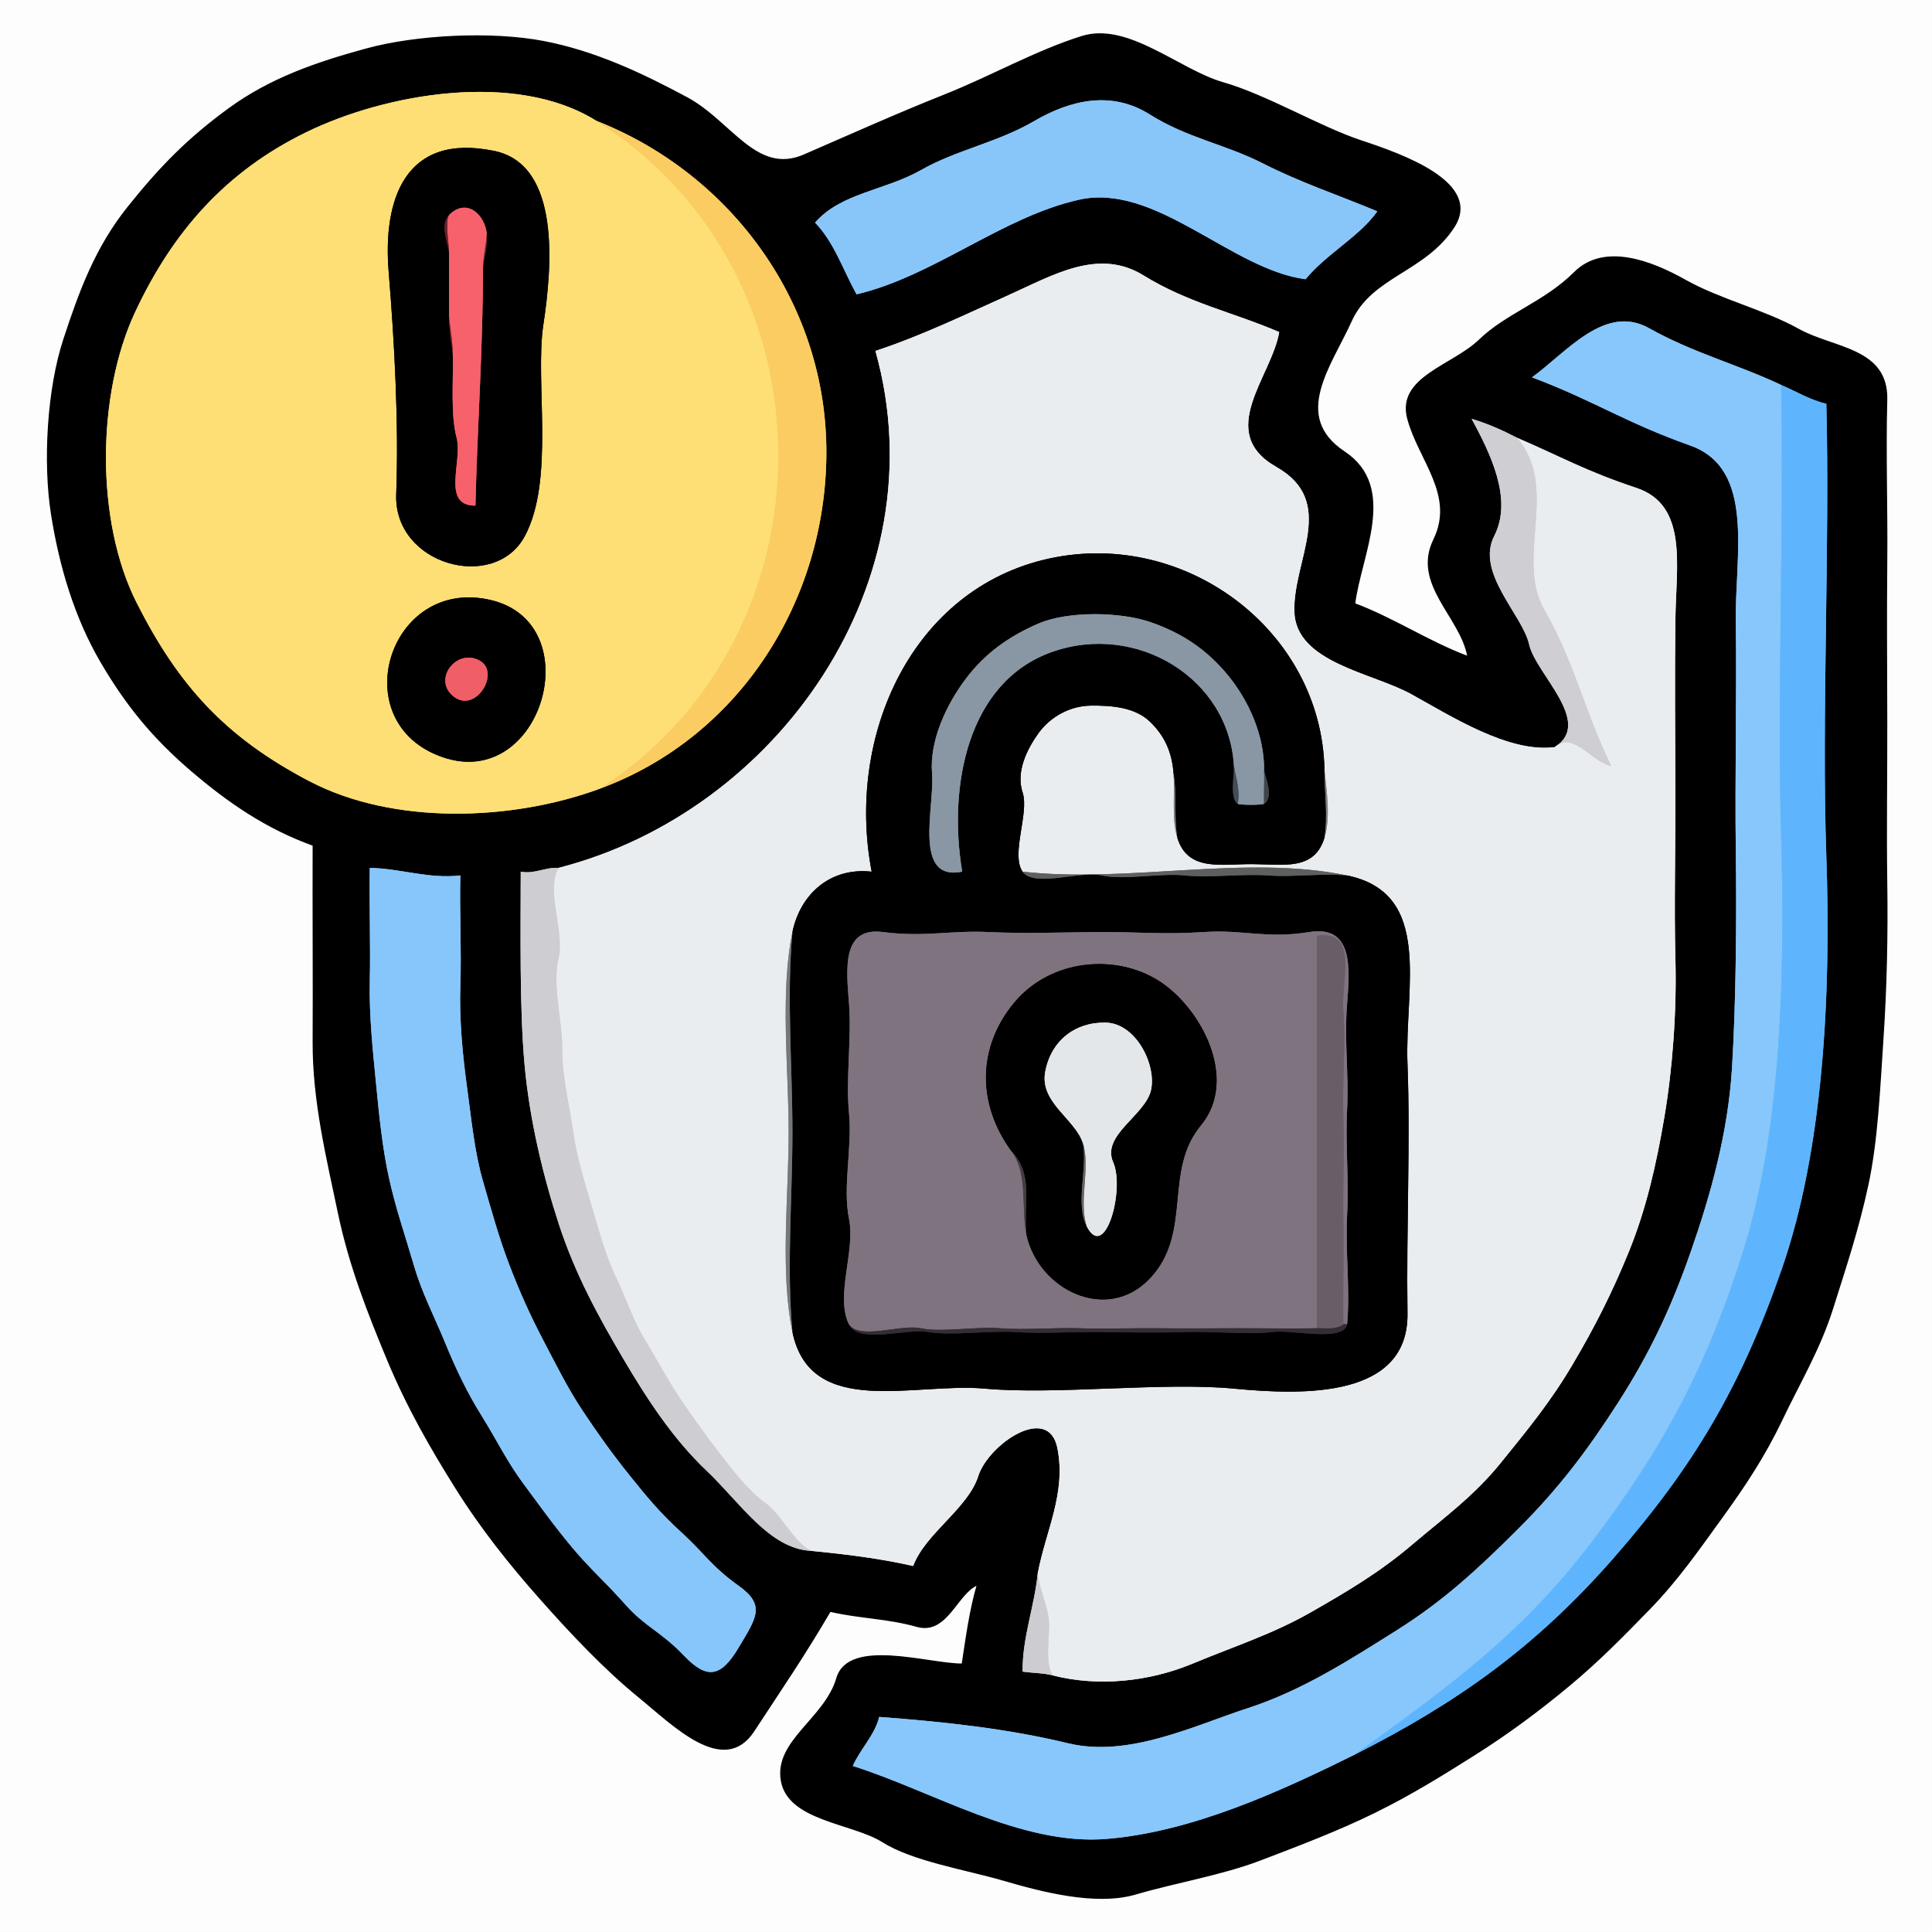 <svg xmlns="http://www.w3.org/2000/svg" xmlns:v="https://svgstorm.com"
viewBox = "0 0 512 512"
width="512"
height="512">
<g fill="None" fill-opacity="0.0" stroke="#000000" stroke-opacity="0.01" stroke-width="0.3"><path d="
M 0.00 512.00 
L 512.00 512.00
L 512.00 0.00
L 0.00 0.00
L 0.00 512.00
M 359.00 160.00 
C 369.33 163.87 378.67 170.14 389.00 174.00
C 387.15 163.43 374.21 154.85 380.00 143.00 C 385.78 131.14 375.98 121.89 373.07 110.93 C 370.17 99.96 384.95 96.98 392.08 90.08 C 399.21 83.18 409.39 80.07 417.23 72.23 C 425.07 64.39 437.54 69.16 446.69 74.31 C 455.85 79.45 467.47 82.17 476.69 87.31 C 485.92 92.44 500.38 92.23 500.00 106.00 C 499.62 119.77 500.14 135.08 500.00 149.00 C 499.86 162.92 499.97 177.09 500.00 191.00 C 500.03 204.91 499.79 220.26 500.00 234.00 C 500.21 247.74 499.88 262.05 499.01 275.01 C 498.14 287.97 497.56 302.13 495.00 314.00 C 492.45 325.87 489.09 335.84 485.68 346.68 C 482.27 357.52 476.90 366.44 472.23 376.23 C 467.56 386.02 462.38 393.77 456.25 402.25 C 450.11 410.72 444.55 418.74 437.25 426.25 C 429.95 433.76 423.68 440.16 415.75 446.75 C 407.82 453.34 399.69 459.38 390.92 464.92 C 382.15 470.46 373.87 475.60 364.30 480.30 C 354.74 485.01 344.16 489.03 333.93 492.93 C 323.70 496.83 311.56 498.81 300.93 501.93 C 290.29 505.04 275.78 501.13 265.78 498.22 C 255.78 495.32 241.93 493.12 233.92 488.08 C 225.92 483.03 208.93 482.49 207.08 471.92 C 205.23 461.36 218.63 455.51 221.77 444.77 C 224.91 434.03 246.18 441.07 255.00 441.00
C 256.08 433.96 257.02 426.82 259.00 420.00
C 253.59 422.21 250.97 433.24 243.00 431.00 C 235.03 428.76 227.96 428.84 220.00 427.00
C 212.90 439.10 207.70 446.61 199.75 458.75 C 191.79 470.89 178.33 457.05 169.30 449.70 C 160.28 442.35 151.39 432.94 143.25 423.75 C 135.11 414.56 127.52 405.07 120.75 394.25 C 113.98 383.44 107.88 372.78 102.69 360.31 C 97.51 347.83 92.63 335.50 89.67 321.33 C 86.72 307.16 82.91 291.83 83.00 276.00 C 83.09 260.17 82.93 240.20 83.00 224.00
C 70.79 219.59 60.81 212.85 50.75 204.25 C 40.69 195.65 33.50 186.97 26.70 175.30 C 19.90 163.64 15.86 150.17 13.67 136.33 C 11.48 122.49 12.61 103.07 16.93 89.93 C 21.24 76.78 25.45 65.53 33.92 54.92 C 42.39 44.31 49.82 36.71 60.75 28.75 C 71.69 20.80 83.70 16.65 97.01 13.01 C 110.32 9.36 130.21 8.37 144.00 11.00 C 157.79 13.63 170.38 19.63 182.08 25.92 C 193.77 32.22 200.45 46.56 213.08 41.08 C 225.71 35.59 237.86 30.14 250.22 25.22 C 262.59 20.31 274.44 13.54 286.69 9.69 C 298.95 5.85 312.44 18.58 324.08 21.92 C 335.71 25.26 349.73 33.69 360.68 37.32 C 371.63 40.95 392.97 48.44 385.25 60.25 C 377.52 72.06 363.44 73.19 358.08 85.08 C 352.71 96.96 342.06 110.32 356.25 119.75 C 370.44 129.18 360.61 147.08 359.00 160.00 Z"/>
</g>
<g fill="None" fill-opacity="0.0" stroke="#000000" stroke-opacity="1.00" stroke-width="0.3"><path d="
M 359.00 160.00 
C 360.61 147.08 370.44 129.18 356.25 119.75 C 342.06 110.32 352.71 96.96 358.08 85.08 C 363.44 73.19 377.52 72.06 385.25 60.25 C 392.97 48.44 371.63 40.95 360.68 37.32 C 349.73 33.69 335.71 25.26 324.08 21.92 C 312.44 18.58 298.95 5.85 286.69 9.69 C 274.44 13.54 262.59 20.31 250.22 25.22 C 237.86 30.14 225.71 35.59 213.08 41.08 C 200.45 46.56 193.77 32.22 182.08 25.92 C 170.38 19.63 157.79 13.63 144.00 11.00 C 130.21 8.37 110.32 9.36 97.01 13.01 C 83.70 16.65 71.69 20.80 60.75 28.75 C 49.82 36.71 42.39 44.31 33.92 54.92 C 25.45 65.53 21.24 76.78 16.93 89.93 C 12.61 103.07 11.48 122.49 13.67 136.33 C 15.86 150.17 19.90 163.64 26.70 175.30 C 33.50 186.97 40.69 195.65 50.75 204.25 C 60.81 212.85 70.79 219.59 83.00 224.00
C 82.93 240.20 83.09 260.17 83.00 276.00 C 82.91 291.83 86.72 307.16 89.67 321.33 C 92.63 335.50 97.51 347.83 102.69 360.31 C 107.88 372.78 113.98 383.44 120.75 394.25 C 127.52 405.07 135.11 414.56 143.25 423.75 C 151.39 432.94 160.28 442.35 169.30 449.70 C 178.33 457.05 191.79 470.89 199.75 458.75 C 207.70 446.61 212.90 439.10 220.00 427.00
C 227.96 428.84 235.03 428.76 243.00 431.00 C 250.97 433.24 253.59 422.21 259.00 420.00
C 257.02 426.82 256.08 433.96 255.00 441.00
C 246.18 441.07 224.91 434.03 221.77 444.77 C 218.63 455.51 205.23 461.36 207.08 471.92 C 208.93 482.49 225.92 483.03 233.92 488.08 C 241.93 493.12 255.78 495.32 265.78 498.22 C 275.78 501.13 290.29 505.04 300.93 501.93 C 311.56 498.81 323.70 496.83 333.93 492.93 C 344.16 489.03 354.74 485.01 364.30 480.30 C 373.87 475.60 382.15 470.46 390.92 464.92 C 399.69 459.38 407.82 453.34 415.75 446.75 C 423.68 440.16 429.95 433.76 437.25 426.25 C 444.55 418.74 450.11 410.72 456.25 402.25 C 462.38 393.77 467.56 386.02 472.23 376.23 C 476.90 366.44 482.27 357.52 485.68 346.68 C 489.09 335.84 492.45 325.87 495.00 314.00 C 497.56 302.13 498.14 287.97 499.01 275.01 C 499.88 262.05 500.21 247.74 500.00 234.00 C 499.79 220.26 500.03 204.91 500.00 191.00 C 499.97 177.09 499.86 162.92 500.00 149.00 C 500.14 135.08 499.62 119.77 500.00 106.00 C 500.38 92.23 485.92 92.44 476.69 87.31 C 467.47 82.17 455.85 79.45 446.69 74.31 C 437.54 69.16 425.07 64.39 417.23 72.23 C 409.39 80.07 399.21 83.18 392.08 90.08 C 384.95 96.98 370.17 99.96 373.07 110.93 C 375.98 121.89 385.78 131.14 380.00 143.00 C 374.21 154.85 387.15 163.43 389.00 174.00
C 378.67 170.14 369.33 163.87 359.00 160.00
M 158.00 32.00 
C 194.08 46.16 219.10 80.78 219.00 120.00 C 218.90 159.22 195.98 195.35 159.00 209.00
C 135.68 217.61 104.28 218.71 81.98 207.02 C 59.67 195.34 47.29 181.63 36.23 159.77 C 25.17 137.92 25.71 104.31 35.78 82.78 C 45.84 61.24 59.95 45.41 81.08 35.08 C 102.20 24.74 136.73 18.69 158.00 32.00
M 365.00 56.00 
C 360.35 62.65 351.38 67.38 346.00 74.00
C 326.34 71.46 306.29 48.35 285.93 52.93 C 265.56 57.50 247.45 73.20 227.00 78.00
C 223.45 71.63 221.04 64.17 216.00 59.00
C 222.79 51.14 234.56 50.48 244.07 45.07 C 253.59 39.66 264.29 37.80 274.08 32.08 C 283.86 26.36 294.69 24.03 304.68 30.32 C 314.67 36.61 324.59 38.17 334.69 43.31 C 344.80 48.45 354.66 51.68 365.00 56.00
M 412.00 198.00 
C 422.41 191.49 406.96 178.60 405.23 170.77 C 403.50 162.94 390.97 151.80 396.00 142.00 C 401.02 132.19 394.80 119.89 390.00 111.00
C 394.13 112.21 398.11 113.98 402.00 116.00
C 414.44 121.37 420.04 124.75 433.69 129.31 C 447.35 133.86 444.19 149.81 444.00 164.00 C 443.81 178.19 443.93 194.64 444.00 209.00 C 444.07 223.36 443.62 239.89 444.00 254.00 C 444.38 268.11 443.23 283.35 441.07 296.07 C 438.92 308.80 436.22 320.52 431.68 331.68 C 427.13 342.84 422.54 351.82 416.70 361.70 C 410.86 371.58 404.84 378.88 397.70 387.70 C 390.56 396.51 382.84 402.05 374.30 409.30 C 365.77 416.56 357.46 421.52 347.31 427.31 C 337.15 433.09 327.41 436.16 315.93 440.93 C 304.44 445.69 290.98 447.06 279.00 444.00
C 276.41 443.34 273.69 443.38 271.00 443.00
C 270.90 433.98 274.13 425.81 275.00 417.00
C 277.17 405.57 282.59 395.71 280.22 383.78 C 277.85 371.84 261.91 382.75 259.23 391.23 C 256.55 399.71 245.15 406.46 242.00 415.00
C 233.18 413.00 224.12 411.89 215.00 411.00
C 203.90 410.48 196.13 398.18 187.25 389.75 C 178.37 381.33 171.55 370.91 165.08 359.92 C 158.61 348.94 152.51 337.81 148.22 324.78 C 143.94 311.74 140.34 296.87 139.00 282.00 C 137.66 267.13 137.98 246.68 138.00 231.00
C 141.61 231.71 144.49 229.77 148.00 230.00
C 206.09 215.16 249.12 154.00 232.00 93.00
C 244.25 88.96 255.37 83.55 267.23 78.23 C 279.09 72.91 291.11 65.62 303.03 72.98 C 314.94 80.33 326.60 82.68 339.00 88.00
C 337.05 99.79 322.02 114.53 338.25 123.75 C 354.49 132.96 342.66 148.38 343.01 162.01 C 343.36 175.63 363.59 178.22 374.03 183.98 C 384.46 189.73 399.81 199.59 412.00 198.00
M 472.00 102.00 
C 476.03 103.74 479.73 106.01 484.00 107.00
C 484.97 144.70 482.71 190.06 484.00 227.00 C 485.29 263.94 483.16 304.68 472.22 336.22 C 461.29 367.77 448.66 388.81 427.75 412.75 C 406.84 436.69 385.96 451.35 359.00 465.00
C 339.15 474.82 315.99 485.44 293.33 487.33 C 270.67 489.22 247.06 474.64 226.00 468.00
C 228.00 463.46 231.83 459.83 233.00 455.00
C 250.03 456.27 266.98 458.09 283.02 461.98 C 299.07 465.86 316.28 457.36 330.68 452.68 C 345.08 448.00 357.58 439.94 370.08 432.08 C 382.58 424.22 391.54 415.92 402.25 405.25 C 412.96 394.58 420.56 384.55 428.77 371.77 C 436.98 358.99 442.69 347.08 447.98 331.98 C 453.27 316.87 457.94 300.32 459.00 283.00 C 460.06 265.68 460.25 243.20 460.00 225.00 C 459.75 206.80 460.28 182.71 460.00 165.00 C 459.72 147.29 465.30 124.24 447.93 118.07 C 430.56 111.91 422.52 106.22 406.00 100.00
C 415.20 93.31 425.34 80.42 437.03 86.98 C 448.71 93.53 460.12 96.42 472.00 102.00
M 122.00 232.00 
C 121.76 241.34 122.32 251.77 122.00 261.00 C 121.68 270.23 122.62 279.74 123.78 288.22 C 124.94 296.70 125.75 305.27 127.99 313.01 C 130.23 320.74 132.19 327.91 134.93 335.07 C 137.66 342.24 140.47 348.48 143.92 355.08 C 147.38 361.67 150.27 367.59 154.30 373.70 C 158.34 379.80 162.31 385.35 166.92 391.08 C 171.53 396.82 174.94 400.97 180.75 406.25 C 186.56 411.53 188.47 415.05 195.75 420.25 C 203.03 425.45 200.42 428.77 195.70 436.70 C 190.98 444.63 187.26 445.06 181.25 438.75 C 175.24 432.44 170.99 431.16 165.75 425.25 C 160.52 419.34 156.54 415.95 151.75 410.25 C 146.97 404.55 143.11 399.13 138.75 393.25 C 134.38 387.37 131.58 381.54 127.70 375.30 C 123.81 369.07 120.86 362.90 118.02 355.98 C 115.19 349.05 111.86 342.81 109.68 335.32 C 107.50 327.83 105.04 320.80 103.22 312.78 C 101.40 304.75 100.51 296.04 99.67 287.33 C 98.83 278.62 97.80 269.38 98.00 260.00 C 98.20 250.62 97.85 239.54 98.00 230.00
C 106.11 230.15 113.59 232.97 122.00 232.00 Z"/>
</g>
<g fill="None" fill-opacity="0.0" stroke="#FDDF76" stroke-opacity="1.00" stroke-width="0.3"><path d="
M 159.00 209.00 
C 222.52 168.02 221.92 71.98 158.00 32.00
C 136.73 18.69 102.20 24.74 81.08 35.08 C 59.95 45.41 45.84 61.24 35.78 82.78 C 25.71 104.31 25.17 137.92 36.23 159.77 C 47.29 181.63 59.67 195.34 81.98 207.02 C 104.28 218.71 135.68 217.61 159.00 209.00
M 131.00 40.00 
C 148.68 43.66 146.30 70.89 144.00 86.00 C 141.70 101.11 147.11 127.10 139.08 142.08 C 131.04 157.05 104.30 149.73 105.00 131.00 C 105.70 112.27 104.55 90.86 103.00 72.00 C 101.45 53.14 107.16 35.06 131.00 40.00
M 130.00 159.00 
C 156.46 165.16 143.67 209.72 117.33 200.67 C 90.99 191.62 102.96 152.71 130.00 159.00 Z"/>
</g>
<g fill="None" fill-opacity="0.0" stroke="#88C6FA" stroke-opacity="1.00" stroke-width="0.3"><path d="
M 365.00 56.00 
C 354.66 51.68 344.80 48.45 334.69 43.31 C 324.59 38.17 314.67 36.61 304.68 30.32 C 294.69 24.03 283.86 26.36 274.08 32.08 C 264.29 37.80 253.59 39.66 244.07 45.07 C 234.56 50.48 222.79 51.14 216.00 59.00
C 221.04 64.17 223.45 71.63 227.00 78.00
C 247.45 73.20 265.56 57.50 285.93 52.93 C 306.29 48.35 326.34 71.46 346.00 74.00
C 351.38 67.38 360.35 62.65 365.00 56.00 Z"/>
</g>
<g fill="None" fill-opacity="0.0" stroke="#FACC62" stroke-opacity="1.00" stroke-width="0.3"><path d="
M 159.00 209.00 
C 195.98 195.35 218.90 159.22 219.00 120.00 C 219.10 80.78 194.08 46.16 158.00 32.00
C 221.92 71.98 222.52 168.02 159.00 209.00 Z"/>
</g>
<g fill="None" fill-opacity="0.0" stroke="#000000" stroke-opacity="1.00" stroke-width="0.3"><path d="
M 131.00 40.00 
C 107.16 35.06 101.45 53.14 103.00 72.00 C 104.55 90.86 105.70 112.27 105.00 131.00 C 104.30 149.73 131.04 157.05 139.08 142.08 C 147.11 127.10 141.70 101.11 144.00 86.00 C 146.30 70.89 148.68 43.66 131.00 40.00
M 129.00 62.00 
C 129.24 65.18 128.23 68.59 128.00 71.00
C 128.00 92.26 126.50 112.88 126.00 134.00
C 116.85 134.05 122.65 122.30 121.00 116.00 C 119.35 109.70 120.19 100.84 120.00 94.00
C 119.73 91.25 119.00 87.42 119.00 84.00
C 119.00 78.33 119.00 72.67 119.00 67.00
C 118.75 64.39 116.43 59.57 119.00 57.00
C 123.82 52.18 128.63 57.18 129.00 62.00 Z"/>
</g>
<g fill="None" fill-opacity="0.0" stroke="#F7616B" stroke-opacity="1.00" stroke-width="0.3"><path d="
M 119.00 57.00 
C 117.90 58.57 119.00 64.99 119.00 67.00
C 119.00 72.67 119.00 78.33 119.00 84.00
C 119.27 86.75 120.00 90.58 120.00 94.00
C 120.19 100.84 119.35 109.70 121.00 116.00 C 122.65 122.30 116.85 134.05 126.00 134.00
C 126.50 112.88 128.00 92.26 128.00 71.00
C 128.00 68.10 128.96 64.10 129.00 62.00
C 128.63 57.18 123.82 52.18 119.00 57.00 Z"/>
</g>
<g fill="None" fill-opacity="0.0" stroke="#6C2026" stroke-opacity="1.00" stroke-width="0.3"><path d="
M 119.00 67.00 
C 119.00 64.99 117.90 58.57 119.00 57.00
C 116.43 59.57 118.75 64.39 119.00 67.00 Z"/>
</g>
<g fill="None" fill-opacity="0.0" stroke="#762E33" stroke-opacity="1.00" stroke-width="0.3"><path d="
M 128.00 71.00 
C 128.23 68.59 129.24 65.18 129.00 62.00
C 128.96 64.10 128.00 68.10 128.00 71.00 Z"/>
</g>
<g fill="None" fill-opacity="0.0" stroke="#EAEDEF" stroke-opacity="1.00" stroke-width="0.3"><path d="
M 148.00 230.00 
C 144.55 236.12 149.71 246.89 148.00 254.00 C 146.29 261.11 149.08 270.83 149.00 278.00 C 148.92 285.17 150.96 293.23 151.93 300.07 C 152.89 306.92 155.09 313.74 156.93 320.07 C 158.77 326.41 160.57 332.95 163.32 338.68 C 166.07 344.41 167.74 349.85 170.92 355.08 C 174.11 360.30 176.98 365.81 180.30 370.70 C 183.62 375.58 187.28 380.78 190.77 385.23 C 194.26 389.68 198.19 394.98 202.75 398.25 C 207.31 401.52 210.32 408.79 215.00 411.00
C 224.12 411.89 233.18 413.00 242.00 415.00
C 245.15 406.46 256.55 399.71 259.23 391.23 C 261.91 382.75 277.85 371.84 280.22 383.78 C 282.59 395.71 277.17 405.57 275.00 417.00
C 275.28 420.28 277.45 425.25 277.93 429.07 C 278.40 432.90 276.69 440.86 279.00 444.00
C 290.98 447.06 304.44 445.69 315.93 440.93 C 327.41 436.16 337.15 433.09 347.31 427.31 C 357.46 421.52 365.77 416.56 374.30 409.30 C 382.84 402.05 390.56 396.51 397.70 387.70 C 404.84 378.88 410.86 371.58 416.70 361.70 C 422.54 351.82 427.13 342.84 431.68 331.68 C 436.22 320.52 438.92 308.80 441.07 296.07 C 443.23 283.35 444.38 268.11 444.00 254.00 C 443.62 239.89 444.07 223.36 444.00 209.00 C 443.93 194.64 443.81 178.19 444.00 164.00 C 444.19 149.81 447.35 133.86 433.69 129.31 C 420.04 124.75 414.44 121.37 402.00 116.00
C 413.44 129.26 401.36 147.93 409.31 161.69 C 417.25 175.46 420.12 189.02 427.00 203.00
C 421.74 201.96 416.95 193.60 412.00 198.00
C 399.81 199.59 384.46 189.73 374.03 183.98 C 363.59 178.22 343.36 175.63 343.01 162.01 C 342.66 148.38 354.49 132.96 338.25 123.75 C 322.02 114.53 337.05 99.79 339.00 88.00
C 326.60 82.68 314.94 80.33 303.03 72.98 C 291.11 65.62 279.09 72.91 267.23 78.23 C 255.37 83.55 244.25 88.96 232.00 93.00
C 249.12 154.00 206.09 215.16 148.00 230.00
M 351.00 204.00 
C 351.54 209.57 352.70 216.41 351.00 222.00
C 348.33 230.80 340.23 229.07 332.00 229.00 C 323.77 228.93 314.77 231.12 312.00 222.00
C 310.45 216.91 311.39 210.74 311.00 205.00
C 310.63 199.63 308.79 195.13 304.75 191.25 C 300.71 187.36 294.39 186.93 289.00 187.00 C 283.61 187.07 278.38 189.92 275.25 194.25 C 272.12 198.58 269.19 204.56 271.00 210.00 C 272.81 215.44 267.81 226.45 271.00 231.00
C 298.99 234.11 330.00 226.41 357.00 232.00
C 379.97 236.76 372.21 261.75 373.00 282.00 C 373.79 302.25 372.68 325.49 373.00 348.00 C 373.32 370.51 345.68 369.79 327.00 368.00 C 308.32 366.21 279.66 369.71 261.00 368.00 C 242.34 366.29 214.78 376.09 210.00 353.00
C 206.68 336.95 209.01 316.98 209.00 300.00 C 208.99 283.02 206.69 262.98 210.00 247.00
C 212.07 237.03 219.94 229.77 231.00 231.00
C 224.10 194.96 241.73 155.95 278.02 148.02 C 314.32 140.10 350.27 167.27 351.00 204.00 Z"/>
</g>
<g fill="None" fill-opacity="0.0" stroke="#78242B" stroke-opacity="1.00" stroke-width="0.3"><path d="
M 120.00 94.00 
C 120.00 90.58 119.27 86.75 119.00 84.00
C 119.00 87.42 119.73 91.25 120.00 94.00 Z"/>
</g>
<g fill="None" fill-opacity="0.0" stroke="#88C7FB" stroke-opacity="1.00" stroke-width="0.3"><path d="
M 359.00 465.00 
C 382.82 447.81 402.83 433.63 421.75 408.75 C 440.67 383.87 452.55 362.00 462.33 330.33 C 472.10 298.65 473.06 257.67 472.00 221.00 C 470.94 184.33 472.80 139.42 472.00 102.00
C 460.12 96.42 448.71 93.53 437.03 86.98 C 425.34 80.42 415.20 93.31 406.00 100.00
C 422.52 106.22 430.56 111.91 447.93 118.07 C 465.30 124.24 459.72 147.29 460.00 165.00 C 460.28 182.71 459.75 206.80 460.00 225.00 C 460.25 243.20 460.06 265.68 459.00 283.00 C 457.94 300.32 453.27 316.87 447.98 331.98 C 442.69 347.08 436.98 358.99 428.77 371.77 C 420.56 384.55 412.96 394.58 402.25 405.25 C 391.54 415.92 382.58 424.22 370.08 432.08 C 357.58 439.94 345.08 448.00 330.68 452.68 C 316.28 457.36 299.07 465.86 283.02 461.98 C 266.98 458.09 250.03 456.27 233.00 455.00
C 231.83 459.83 228.00 463.46 226.00 468.00
C 247.06 474.64 270.67 489.22 293.33 487.33 C 315.99 485.44 339.15 474.82 359.00 465.00 Z"/>
</g>
<g fill="None" fill-opacity="0.0" stroke="#5FB5FD" stroke-opacity="1.00" stroke-width="0.3"><path d="
M 359.00 465.00 
C 385.96 451.35 406.84 436.69 427.75 412.75 C 448.66 388.81 461.29 367.77 472.22 336.22 C 483.16 304.68 485.29 263.94 484.00 227.00 C 482.71 190.06 484.97 144.70 484.00 107.00
C 479.73 106.01 476.03 103.74 472.00 102.00
C 472.80 139.42 470.94 184.33 472.00 221.00 C 473.06 257.67 472.10 298.65 462.33 330.33 C 452.55 362.00 440.67 383.87 421.75 408.75 C 402.83 433.63 382.82 447.81 359.00 465.00 Z"/>
</g>
<g fill="None" fill-opacity="0.0" stroke="#CECED3" stroke-opacity="1.00" stroke-width="0.3"><path d="
M 412.00 198.00 
C 416.95 193.60 421.74 201.96 427.00 203.00
C 420.12 189.02 417.25 175.46 409.31 161.69 C 401.36 147.93 413.44 129.26 402.00 116.00
C 398.11 113.98 394.13 112.21 390.00 111.00
C 394.80 119.89 401.02 132.19 396.00 142.00 C 390.97 151.80 403.50 162.94 405.23 170.77 C 406.96 178.60 422.41 191.49 412.00 198.00 Z"/>
</g>
<g fill="None" fill-opacity="0.0" stroke="#000000" stroke-opacity="1.00" stroke-width="0.3"><path d="
M 210.00 247.00 
C 208.42 264.34 210.00 282.58 210.00 300.00 C 210.00 317.42 208.42 335.66 210.00 353.00
C 214.78 376.09 242.34 366.29 261.00 368.00 C 279.66 369.71 308.32 366.21 327.00 368.00 C 345.68 369.79 373.32 370.51 373.00 348.00 C 372.68 325.49 373.79 302.25 373.00 282.00 C 372.21 261.75 379.97 236.76 357.00 232.00
C 350.19 231.38 342.78 232.49 336.00 232.00 C 329.22 231.51 320.49 232.68 314.00 232.00 C 307.51 231.32 297.66 233.31 292.00 232.00 C 286.34 230.69 274.01 235.30 271.00 231.00
C 267.81 226.45 272.81 215.44 271.00 210.00 C 269.19 204.56 272.12 198.58 275.25 194.25 C 278.38 189.92 283.61 187.07 289.00 187.00 C 294.39 186.93 300.71 187.36 304.75 191.25 C 308.79 195.13 310.63 199.63 311.00 205.00
C 311.90 210.02 311.07 216.52 312.00 222.00
C 314.77 231.12 323.77 228.93 332.00 229.00 C 340.23 229.07 348.33 230.80 351.00 222.00
C 351.95 216.37 351.00 209.72 351.00 204.00
C 350.27 167.27 314.32 140.10 278.02 148.02 C 241.73 155.95 224.10 194.96 231.00 231.00
C 219.94 229.77 212.07 237.03 210.00 247.00
M 335.00 204.00 
C 335.27 205.92 337.73 211.26 335.00 213.00
C 334.40 213.38 328.60 213.38 328.00 213.00
C 325.85 211.63 327.13 205.40 327.00 203.00
C 325.74 179.80 301.23 164.83 278.78 172.78 C 256.32 180.72 251.21 208.53 255.00 231.00
C 241.81 233.70 247.73 213.71 247.00 205.00 C 246.27 196.29 250.82 186.69 255.92 179.92 C 261.01 173.14 267.43 168.58 275.23 165.23 C 283.03 161.88 297.03 162.09 305.07 164.93 C 313.11 167.76 319.55 171.90 325.25 178.75 C 330.95 185.60 335.06 194.86 335.00 204.00
M 357.00 351.00 
C 355.98 355.76 342.26 352.25 337.00 353.00 C 331.74 353.75 320.42 352.74 314.00 353.00 C 307.58 353.26 297.75 353.05 291.00 353.00 C 284.25 352.95 275.59 353.44 269.00 353.00 C 262.41 352.56 251.86 354.05 246.00 353.00 C 240.14 351.95 227.62 356.30 225.00 351.00
C 221.26 343.44 226.74 331.58 225.00 323.00 C 223.26 314.42 225.90 304.09 225.00 295.00 C 224.10 285.91 225.72 275.29 225.00 266.00 C 224.28 256.71 223.00 245.58 234.00 247.00 C 245.00 248.42 251.70 246.52 262.00 247.00 C 272.30 247.48 280.84 247.07 291.00 247.00 C 301.16 246.93 308.54 247.72 319.00 247.00 C 329.46 246.28 335.48 248.86 347.00 247.00 C 358.52 245.14 357.80 256.24 357.00 266.00 C 356.20 275.76 357.49 284.43 357.00 294.00 C 356.51 303.57 357.52 312.46 357.00 322.00 C 356.48 331.54 357.86 341.47 357.00 351.00 Z"/>
</g>
<g fill="None" fill-opacity="0.0" stroke="#000000" stroke-opacity="1.00" stroke-width="0.3"><path d="
M 130.00 159.00 
C 102.96 152.71 90.99 191.62 117.33 200.67 C 143.67 209.72 156.46 165.16 130.00 159.00
M 127.00 175.00 
C 132.81 178.05 126.19 189.08 120.33 184.67 C 114.47 180.26 120.84 171.76 127.00 175.00 Z"/>
</g>
<g fill="None" fill-opacity="0.0" stroke="#8897A3" stroke-opacity="1.00" stroke-width="0.3"><path d="
M 327.00 203.00 
C 327.44 205.70 328.75 209.61 328.00 213.00
C 328.60 213.38 334.40 213.38 335.00 213.00
C 334.91 210.00 335.11 207.00 335.00 204.00
C 335.06 194.86 330.95 185.60 325.25 178.75 C 319.55 171.90 313.11 167.76 305.07 164.93 C 297.03 162.09 283.03 161.88 275.23 165.23 C 267.43 168.58 261.01 173.14 255.92 179.92 C 250.82 186.69 246.27 196.29 247.00 205.00 C 247.73 213.71 241.81 233.70 255.00 231.00
C 251.21 208.53 256.32 180.72 278.78 172.78 C 301.23 164.83 325.74 179.80 327.00 203.00 Z"/>
</g>
<g fill="None" fill-opacity="0.0" stroke="#F05E68" stroke-opacity="1.00" stroke-width="0.3"><path d="
M 127.00 175.00 
C 120.84 171.76 114.47 180.26 120.33 184.67 C 126.19 189.08 132.81 178.05 127.00 175.00 Z"/>
</g>
<g fill="None" fill-opacity="0.0" stroke="#434D57" stroke-opacity="1.00" stroke-width="0.3"><path d="
M 328.00 213.00 
C 328.75 209.61 327.44 205.70 327.00 203.00
C 327.13 205.40 325.85 211.63 328.00 213.00 Z"/>
</g>
<g fill="None" fill-opacity="0.0" stroke="#3E454B" stroke-opacity="1.00" stroke-width="0.3"><path d="
M 335.00 213.00 
C 337.73 211.26 335.27 205.92 335.00 204.00
C 335.11 207.00 334.91 210.00 335.00 213.00 Z"/>
</g>
<g fill="None" fill-opacity="0.0" stroke="#7F8182" stroke-opacity="1.00" stroke-width="0.3"><path d="
M 351.00 222.00 
C 352.70 216.41 351.54 209.57 351.00 204.00
C 351.00 209.72 351.95 216.37 351.00 222.00 Z"/>
</g>
<g fill="None" fill-opacity="0.0" stroke="#767879" stroke-opacity="1.00" stroke-width="0.3"><path d="
M 312.00 222.00 
C 311.07 216.52 311.90 210.02 311.00 205.00
C 311.39 210.74 310.45 216.91 312.00 222.00 Z"/>
</g>
<g fill="None" fill-opacity="0.0" stroke="#87C6FB" stroke-opacity="1.00" stroke-width="0.3"><path d="
M 122.00 232.00 
C 113.59 232.97 106.11 230.15 98.00 230.00
C 97.85 239.54 98.20 250.62 98.00 260.00 C 97.80 269.38 98.83 278.62 99.67 287.33 C 100.51 296.04 101.40 304.75 103.22 312.78 C 105.04 320.80 107.50 327.83 109.68 335.32 C 111.86 342.81 115.19 349.05 118.02 355.98 C 120.86 362.90 123.81 369.07 127.70 375.30 C 131.58 381.54 134.38 387.37 138.75 393.25 C 143.11 399.13 146.97 404.55 151.75 410.25 C 156.54 415.95 160.52 419.34 165.75 425.25 C 170.99 431.16 175.24 432.44 181.25 438.75 C 187.26 445.06 190.98 444.63 195.70 436.70 C 200.42 428.77 203.03 425.45 195.75 420.25 C 188.47 415.05 186.56 411.53 180.75 406.25 C 174.94 400.97 171.53 396.82 166.92 391.08 C 162.31 385.35 158.34 379.80 154.30 373.70 C 150.27 367.59 147.38 361.67 143.92 355.08 C 140.47 348.48 137.66 342.24 134.93 335.07 C 132.19 327.91 130.23 320.74 127.99 313.01 C 125.75 305.27 124.94 296.70 123.78 288.22 C 122.62 279.74 121.68 270.23 122.00 261.00 C 122.32 251.77 121.76 241.34 122.00 232.00 Z"/>
</g>
<g fill="None" fill-opacity="0.0" stroke="#CDCDD2" stroke-opacity="1.00" stroke-width="0.3"><path d="
M 215.00 411.00 
C 210.32 408.79 207.31 401.52 202.75 398.25 C 198.19 394.98 194.26 389.68 190.77 385.23 C 187.28 380.78 183.62 375.58 180.30 370.70 C 176.98 365.81 174.11 360.30 170.92 355.08 C 167.74 349.85 166.07 344.41 163.32 338.68 C 160.57 332.95 158.77 326.41 156.93 320.07 C 155.09 313.74 152.89 306.92 151.93 300.07 C 150.96 293.23 148.92 285.17 149.00 278.00 C 149.08 270.83 146.29 261.11 148.00 254.00 C 149.71 246.89 144.55 236.12 148.00 230.00
C 144.49 229.77 141.61 231.71 138.00 231.00
C 137.98 246.68 137.66 267.13 139.00 282.00 C 140.34 296.87 143.94 311.74 148.22 324.78 C 152.51 337.81 158.61 348.94 165.08 359.92 C 171.55 370.91 178.37 381.33 187.25 389.75 C 196.13 398.18 203.90 410.48 215.00 411.00 Z"/>
</g>
<g fill="None" fill-opacity="0.0" stroke="#5E6060" stroke-opacity="1.00" stroke-width="0.3"><path d="
M 357.00 232.00 
C 330.00 226.41 298.99 234.11 271.00 231.00
C 274.01 235.30 286.34 230.69 292.00 232.00 C 297.66 233.31 307.51 231.32 314.00 232.00 C 320.49 232.68 329.22 231.51 336.00 232.00 C 342.78 232.49 350.19 231.38 357.00 232.00 Z"/>
</g>
<g fill="None" fill-opacity="0.0" stroke="#767778" stroke-opacity="1.00" stroke-width="0.3"><path d="
M 210.00 353.00 
C 208.42 335.66 210.00 317.42 210.00 300.00 C 210.00 282.58 208.42 264.34 210.00 247.00
C 206.69 262.98 208.99 283.02 209.00 300.00 C 209.01 316.98 206.68 336.95 210.00 353.00 Z"/>
</g>
<g fill="None" fill-opacity="0.0" stroke="#807380" stroke-opacity="1.00" stroke-width="0.3"><path d="
M 225.00 351.00 
C 227.98 355.21 238.62 350.84 244.00 352.00 C 249.38 353.16 258.73 351.48 265.00 352.00 C 271.27 352.52 279.33 351.78 286.00 352.00 C 292.67 352.22 300.16 351.93 307.00 352.00 C 313.84 352.07 321.08 352.02 328.00 352.00 C 334.92 351.98 342.06 352.14 349.00 352.00
C 349.00 317.33 349.00 282.67 349.00 248.00
C 360.19 246.30 355.35 259.64 356.00 268.00 C 356.65 276.36 355.69 287.21 356.00 296.00 C 356.31 304.79 355.84 314.00 356.00 323.00 C 356.16 332.00 355.88 341.91 356.00 351.00
C 356.32 350.76 357.00 351.00 357.00 351.00
C 357.86 341.47 356.48 331.54 357.00 322.00 C 357.52 312.46 356.51 303.57 357.00 294.00 C 357.49 284.43 356.20 275.76 357.00 266.00 C 357.80 256.24 358.52 245.14 347.00 247.00 C 335.48 248.86 329.46 246.28 319.00 247.00 C 308.54 247.72 301.16 246.93 291.00 247.00 C 280.84 247.07 272.30 247.48 262.00 247.00 C 251.70 246.52 245.00 248.42 234.00 247.00 C 223.00 245.58 224.28 256.71 225.00 266.00 C 225.72 275.29 224.10 285.91 225.00 295.00 C 225.90 304.09 223.26 314.42 225.00 323.00 C 226.74 331.58 221.26 343.44 225.00 351.00
M 272.00 327.00 
C 270.53 319.89 272.57 311.27 268.00 305.00
C 258.90 292.51 259.00 277.50 268.75 265.75 C 278.50 254.01 295.76 252.74 307.08 259.92 C 318.40 267.10 328.31 286.07 318.23 298.23 C 308.15 310.39 316.11 326.68 304.75 338.75 C 293.40 350.82 275.07 341.82 272.00 327.00 Z"/>
</g>
<g fill="None" fill-opacity="0.0" stroke="#685E68" stroke-opacity="1.00" stroke-width="0.3"><path d="
M 349.00 352.00 
C 351.63 351.95 354.05 352.44 356.00 351.00
C 355.88 341.91 356.16 332.00 356.00 323.00 C 355.84 314.00 356.31 304.79 356.00 296.00 C 355.69 287.21 356.65 276.36 356.00 268.00 C 355.35 259.64 360.19 246.30 349.00 248.00
C 349.00 282.67 349.00 317.33 349.00 352.00 Z"/>
</g>
<g fill="None" fill-opacity="0.0" stroke="#000000" stroke-opacity="1.00" stroke-width="0.3"><path d="
M 268.00 305.00 
C 274.01 311.50 271.21 318.28 272.00 327.00
C 275.07 341.82 293.40 350.82 304.75 338.75 C 316.11 326.68 308.15 310.39 318.23 298.23 C 328.31 286.07 318.40 267.10 307.08 259.92 C 295.76 252.74 278.50 254.01 268.75 265.75 C 259.00 277.50 258.90 292.51 268.00 305.00
M 288.00 325.00 
C 284.90 319.00 288.23 309.86 287.00 303.00
C 284.95 296.50 275.45 292.19 277.00 284.00 C 278.55 275.80 284.87 270.85 293.00 271.00 C 301.13 271.16 306.59 282.38 305.00 289.00 C 303.41 295.62 291.84 300.85 295.00 308.00 C 298.16 315.15 292.89 334.46 288.00 325.00 Z"/>
</g>
<g fill="None" fill-opacity="0.0" stroke="#E4E7E9" stroke-opacity="1.00" stroke-width="0.3"><path d="
M 287.00 303.00 
C 289.04 309.44 285.78 318.41 288.00 325.00
C 292.89 334.46 298.16 315.15 295.00 308.00 C 291.84 300.85 303.41 295.62 305.00 289.00 C 306.59 282.38 301.13 271.16 293.00 271.00 C 284.87 270.85 278.55 275.80 277.00 284.00 C 275.45 292.19 284.95 296.50 287.00 303.00 Z"/>
</g>
<g fill="None" fill-opacity="0.0" stroke="#676769" stroke-opacity="1.00" stroke-width="0.3"><path d="
M 288.00 325.00 
C 285.78 318.41 289.04 309.44 287.00 303.00
C 288.23 309.86 284.90 319.00 288.00 325.00 Z"/>
</g>
<g fill="None" fill-opacity="0.0" stroke="#433D43" stroke-opacity="1.00" stroke-width="0.3"><path d="
M 272.00 327.00 
C 271.21 318.28 274.01 311.50 268.00 305.00
C 272.57 311.27 270.53 319.89 272.00 327.00 Z"/>
</g>
<g fill="None" fill-opacity="0.0" stroke="#332E33" stroke-opacity="1.00" stroke-width="0.3"><path d="
M 357.00 351.00 
C 357.00 351.00 356.32 350.76 356.00 351.00
C 354.05 352.44 351.63 351.95 349.00 352.00
C 342.06 352.14 334.92 351.98 328.00 352.00 C 321.08 352.02 313.84 352.07 307.00 352.00 C 300.16 351.93 292.67 352.22 286.00 352.00 C 279.33 351.78 271.27 352.52 265.00 352.00 C 258.73 351.48 249.38 353.16 244.00 352.00 C 238.62 350.84 227.98 355.21 225.00 351.00
C 227.62 356.30 240.14 351.95 246.00 353.00 C 251.86 354.05 262.41 352.56 269.00 353.00 C 275.59 353.44 284.25 352.95 291.00 353.00 C 297.75 353.05 307.58 353.26 314.00 353.00 C 320.42 352.74 331.74 353.75 337.00 353.00 C 342.26 352.25 355.98 355.76 357.00 351.00 Z"/>
</g>
<g fill="None" fill-opacity="0.0" stroke="#CCCCD1" stroke-opacity="1.00" stroke-width="0.3"><path d="
M 279.00 444.00 
C 276.69 440.86 278.40 432.90 277.93 429.07 C 277.45 425.25 275.28 420.28 275.00 417.00
C 274.13 425.81 270.90 433.98 271.00 443.00
C 273.69 443.38 276.41 443.34 279.00 444.00 Z"/>
</g>
<g fill="#000000" fill-opacity="0.01" stroke="None">
<path d="
M 0.00 512.00 
L 512.00 512.00
L 512.00 0.00
L 0.00 0.00
L 0.00 512.00
M 359.00 160.00 
C 369.33 163.87 378.67 170.14 389.00 174.00
C 387.15 163.43 374.21 154.85 380.00 143.00 C 385.78 131.14 375.98 121.89 373.07 110.93 C 370.17 99.96 384.95 96.98 392.08 90.08 C 399.21 83.18 409.39 80.07 417.23 72.23 C 425.07 64.39 437.54 69.16 446.69 74.31 C 455.85 79.45 467.47 82.17 476.69 87.31 C 485.92 92.44 500.38 92.23 500.00 106.00 C 499.62 119.77 500.14 135.08 500.00 149.00 C 499.86 162.92 499.97 177.09 500.00 191.00 C 500.03 204.91 499.79 220.26 500.00 234.00 C 500.21 247.74 499.88 262.05 499.01 275.01 C 498.14 287.97 497.56 302.13 495.00 314.00 C 492.45 325.87 489.09 335.84 485.68 346.68 C 482.27 357.52 476.90 366.44 472.23 376.23 C 467.56 386.02 462.38 393.77 456.25 402.25 C 450.11 410.72 444.55 418.74 437.25 426.25 C 429.95 433.76 423.68 440.16 415.75 446.75 C 407.82 453.34 399.69 459.38 390.92 464.92 C 382.15 470.46 373.87 475.60 364.30 480.30 C 354.74 485.01 344.16 489.03 333.93 492.93 C 323.70 496.83 311.56 498.81 300.93 501.93 C 290.29 505.04 275.78 501.13 265.78 498.22 C 255.78 495.32 241.93 493.12 233.92 488.08 C 225.92 483.03 208.93 482.49 207.08 471.92 C 205.23 461.36 218.63 455.51 221.77 444.77 C 224.91 434.03 246.18 441.07 255.00 441.00
C 256.08 433.96 257.02 426.82 259.00 420.00
C 253.59 422.21 250.97 433.24 243.00 431.00 C 235.03 428.76 227.96 428.84 220.00 427.00
C 212.90 439.10 207.70 446.61 199.75 458.75 C 191.79 470.89 178.33 457.05 169.30 449.70 C 160.28 442.35 151.39 432.94 143.25 423.75 C 135.11 414.56 127.52 405.07 120.75 394.25 C 113.98 383.44 107.88 372.78 102.69 360.31 C 97.51 347.83 92.63 335.50 89.67 321.33 C 86.72 307.16 82.91 291.83 83.00 276.00 C 83.09 260.17 82.93 240.20 83.00 224.00
C 70.79 219.59 60.81 212.85 50.75 204.25 C 40.69 195.65 33.50 186.97 26.70 175.30 C 19.90 163.64 15.86 150.17 13.67 136.33 C 11.48 122.49 12.61 103.07 16.93 89.93 C 21.24 76.78 25.45 65.53 33.92 54.92 C 42.39 44.31 49.82 36.71 60.75 28.75 C 71.69 20.80 83.70 16.65 97.01 13.01 C 110.32 9.36 130.21 8.37 144.00 11.00 C 157.79 13.63 170.38 19.63 182.08 25.92 C 193.77 32.22 200.45 46.56 213.08 41.08 C 225.71 35.59 237.86 30.14 250.22 25.22 C 262.59 20.31 274.44 13.54 286.69 9.69 C 298.95 5.85 312.44 18.58 324.08 21.92 C 335.71 25.26 349.73 33.69 360.68 37.32 C 371.63 40.95 392.97 48.44 385.25 60.25 C 377.52 72.06 363.44 73.19 358.08 85.08 C 352.71 96.96 342.06 110.32 356.25 119.75 C 370.44 129.18 360.61 147.08 359.00 160.00 Z"/>
</g>
<g fill="#000000" fill-opacity="1.00" stroke="None">
<path d="
M 359.00 160.00 
C 360.61 147.08 370.44 129.18 356.25 119.75 C 342.06 110.32 352.71 96.96 358.08 85.08 C 363.44 73.19 377.52 72.06 385.25 60.25 C 392.97 48.44 371.63 40.95 360.68 37.32 C 349.73 33.69 335.71 25.26 324.08 21.92 C 312.44 18.58 298.95 5.85 286.69 9.69 C 274.44 13.54 262.59 20.31 250.22 25.22 C 237.86 30.14 225.71 35.59 213.08 41.08 C 200.45 46.56 193.77 32.22 182.08 25.92 C 170.38 19.63 157.79 13.63 144.00 11.00 C 130.21 8.37 110.32 9.36 97.01 13.01 C 83.70 16.65 71.69 20.80 60.75 28.75 C 49.82 36.71 42.39 44.31 33.92 54.92 C 25.45 65.53 21.24 76.78 16.93 89.93 C 12.61 103.07 11.48 122.49 13.67 136.33 C 15.86 150.17 19.90 163.64 26.70 175.30 C 33.50 186.97 40.69 195.65 50.75 204.25 C 60.81 212.85 70.79 219.59 83.00 224.00
C 82.93 240.20 83.09 260.17 83.00 276.00 C 82.91 291.83 86.72 307.16 89.67 321.33 C 92.63 335.50 97.51 347.83 102.69 360.31 C 107.88 372.78 113.98 383.44 120.75 394.25 C 127.52 405.07 135.11 414.56 143.25 423.75 C 151.39 432.94 160.28 442.35 169.30 449.70 C 178.33 457.05 191.79 470.89 199.75 458.75 C 207.70 446.61 212.90 439.10 220.00 427.00
C 227.96 428.84 235.03 428.76 243.00 431.00 C 250.97 433.24 253.59 422.21 259.00 420.00
C 257.02 426.82 256.08 433.96 255.00 441.00
C 246.18 441.07 224.91 434.03 221.77 444.77 C 218.63 455.51 205.23 461.36 207.08 471.92 C 208.93 482.49 225.92 483.03 233.92 488.08 C 241.93 493.12 255.78 495.32 265.78 498.22 C 275.78 501.13 290.29 505.04 300.93 501.93 C 311.56 498.81 323.70 496.83 333.93 492.93 C 344.16 489.03 354.74 485.01 364.30 480.30 C 373.87 475.60 382.15 470.46 390.92 464.92 C 399.69 459.38 407.82 453.34 415.75 446.75 C 423.68 440.16 429.95 433.76 437.25 426.25 C 444.55 418.74 450.11 410.72 456.25 402.25 C 462.38 393.77 467.56 386.02 472.23 376.23 C 476.90 366.44 482.27 357.52 485.68 346.68 C 489.09 335.84 492.45 325.87 495.00 314.00 C 497.56 302.13 498.14 287.97 499.01 275.01 C 499.88 262.05 500.21 247.74 500.00 234.00 C 499.79 220.26 500.03 204.91 500.00 191.00 C 499.97 177.09 499.86 162.92 500.00 149.00 C 500.14 135.08 499.62 119.77 500.00 106.00 C 500.38 92.23 485.92 92.44 476.69 87.31 C 467.47 82.17 455.85 79.45 446.69 74.31 C 437.54 69.16 425.07 64.39 417.23 72.23 C 409.39 80.07 399.21 83.18 392.08 90.08 C 384.95 96.98 370.17 99.96 373.07 110.93 C 375.98 121.89 385.78 131.14 380.00 143.00 C 374.21 154.85 387.15 163.43 389.00 174.00
C 378.67 170.14 369.33 163.87 359.00 160.00
M 158.00 32.00 
C 194.08 46.16 219.10 80.78 219.00 120.00 C 218.90 159.22 195.98 195.35 159.00 209.00
C 135.68 217.61 104.28 218.71 81.98 207.02 C 59.67 195.34 47.29 181.63 36.23 159.77 C 25.17 137.92 25.71 104.31 35.78 82.78 C 45.84 61.24 59.95 45.41 81.08 35.08 C 102.20 24.74 136.73 18.69 158.00 32.00
M 365.00 56.00 
C 360.35 62.65 351.38 67.38 346.00 74.00
C 326.34 71.46 306.29 48.35 285.93 52.93 C 265.56 57.50 247.45 73.20 227.00 78.00
C 223.45 71.63 221.04 64.17 216.00 59.00
C 222.79 51.14 234.56 50.48 244.07 45.07 C 253.59 39.66 264.29 37.80 274.08 32.08 C 283.86 26.36 294.69 24.03 304.68 30.32 C 314.67 36.61 324.59 38.17 334.69 43.31 C 344.80 48.45 354.66 51.68 365.00 56.00
M 412.00 198.00 
C 422.41 191.49 406.96 178.60 405.23 170.77 C 403.50 162.94 390.97 151.80 396.00 142.00 C 401.02 132.19 394.80 119.89 390.00 111.00
C 394.13 112.21 398.11 113.98 402.00 116.00
C 414.44 121.37 420.04 124.75 433.69 129.31 C 447.35 133.86 444.19 149.81 444.00 164.00 C 443.81 178.19 443.93 194.64 444.00 209.00 C 444.07 223.36 443.62 239.89 444.00 254.00 C 444.38 268.11 443.23 283.35 441.07 296.07 C 438.92 308.80 436.22 320.52 431.68 331.68 C 427.13 342.84 422.54 351.82 416.70 361.70 C 410.86 371.58 404.84 378.88 397.70 387.70 C 390.56 396.51 382.84 402.05 374.30 409.30 C 365.77 416.56 357.46 421.52 347.31 427.31 C 337.15 433.09 327.41 436.16 315.93 440.93 C 304.44 445.69 290.98 447.06 279.00 444.00
C 276.41 443.34 273.69 443.38 271.00 443.00
C 270.90 433.98 274.13 425.81 275.00 417.00
C 277.17 405.57 282.59 395.71 280.22 383.78 C 277.85 371.84 261.91 382.75 259.23 391.23 C 256.55 399.71 245.15 406.46 242.00 415.00
C 233.18 413.00 224.12 411.89 215.00 411.00
C 203.90 410.48 196.13 398.18 187.25 389.75 C 178.37 381.33 171.55 370.91 165.08 359.92 C 158.61 348.94 152.51 337.81 148.22 324.78 C 143.94 311.74 140.34 296.87 139.00 282.00 C 137.66 267.13 137.98 246.68 138.00 231.00
C 141.61 231.71 144.49 229.77 148.00 230.00
C 206.09 215.16 249.12 154.00 232.00 93.00
C 244.25 88.96 255.37 83.55 267.23 78.23 C 279.09 72.91 291.11 65.62 303.03 72.98 C 314.94 80.33 326.60 82.68 339.00 88.00
C 337.05 99.79 322.02 114.53 338.25 123.75 C 354.49 132.96 342.66 148.38 343.01 162.01 C 343.36 175.63 363.59 178.22 374.03 183.98 C 384.46 189.73 399.81 199.59 412.00 198.00
M 472.00 102.00 
C 476.03 103.74 479.73 106.01 484.00 107.00
C 484.97 144.70 482.71 190.06 484.00 227.00 C 485.29 263.94 483.16 304.68 472.22 336.22 C 461.29 367.77 448.66 388.81 427.75 412.75 C 406.84 436.69 385.96 451.35 359.00 465.00
C 339.15 474.82 315.99 485.44 293.33 487.33 C 270.67 489.22 247.06 474.64 226.00 468.00
C 228.00 463.46 231.83 459.83 233.00 455.00
C 250.03 456.27 266.98 458.09 283.02 461.98 C 299.07 465.86 316.28 457.36 330.68 452.68 C 345.08 448.00 357.58 439.94 370.08 432.08 C 382.58 424.22 391.54 415.92 402.25 405.25 C 412.96 394.58 420.56 384.55 428.77 371.77 C 436.98 358.99 442.69 347.08 447.98 331.98 C 453.27 316.87 457.94 300.32 459.00 283.00 C 460.06 265.68 460.25 243.20 460.00 225.00 C 459.75 206.80 460.28 182.71 460.00 165.00 C 459.72 147.29 465.30 124.24 447.93 118.07 C 430.56 111.91 422.52 106.22 406.00 100.00
C 415.20 93.31 425.34 80.42 437.03 86.98 C 448.71 93.53 460.12 96.42 472.00 102.00
M 122.00 232.00 
C 121.76 241.34 122.32 251.77 122.00 261.00 C 121.68 270.23 122.62 279.74 123.78 288.22 C 124.94 296.70 125.75 305.27 127.99 313.01 C 130.23 320.74 132.19 327.91 134.93 335.07 C 137.66 342.24 140.47 348.48 143.92 355.08 C 147.38 361.67 150.27 367.59 154.30 373.70 C 158.34 379.80 162.31 385.35 166.92 391.08 C 171.53 396.82 174.94 400.97 180.75 406.25 C 186.56 411.53 188.47 415.05 195.75 420.25 C 203.03 425.45 200.42 428.77 195.70 436.70 C 190.98 444.63 187.26 445.06 181.25 438.75 C 175.24 432.44 170.99 431.16 165.75 425.25 C 160.52 419.34 156.54 415.95 151.75 410.25 C 146.97 404.55 143.11 399.13 138.75 393.25 C 134.38 387.37 131.58 381.54 127.70 375.30 C 123.81 369.07 120.86 362.90 118.02 355.98 C 115.19 349.05 111.86 342.81 109.68 335.32 C 107.50 327.83 105.04 320.80 103.22 312.78 C 101.40 304.75 100.51 296.04 99.67 287.33 C 98.83 278.62 97.80 269.38 98.00 260.00 C 98.20 250.62 97.85 239.54 98.00 230.00
C 106.11 230.15 113.59 232.97 122.00 232.00 Z"/>
</g>
<g fill="#FDDF76" fill-opacity="1.00" stroke="None">
<path d="
M 159.00 209.00 
C 222.52 168.02 221.92 71.98 158.00 32.00
C 136.73 18.69 102.20 24.74 81.08 35.08 C 59.95 45.41 45.84 61.24 35.78 82.78 C 25.71 104.31 25.17 137.92 36.23 159.77 C 47.29 181.63 59.67 195.34 81.98 207.02 C 104.28 218.71 135.68 217.61 159.00 209.00
M 131.00 40.00 
C 148.68 43.66 146.30 70.89 144.00 86.00 C 141.70 101.11 147.11 127.10 139.08 142.08 C 131.04 157.05 104.30 149.73 105.00 131.00 C 105.70 112.27 104.55 90.86 103.00 72.00 C 101.45 53.14 107.16 35.06 131.00 40.00
M 130.00 159.00 
C 156.46 165.16 143.67 209.72 117.33 200.67 C 90.99 191.62 102.96 152.71 130.00 159.00 Z"/>
</g>
<g fill="#88C6FA" fill-opacity="1.00" stroke="None">
<path d="
M 365.00 56.00 
C 354.66 51.68 344.80 48.45 334.69 43.31 C 324.59 38.17 314.67 36.61 304.68 30.32 C 294.69 24.03 283.86 26.36 274.08 32.08 C 264.29 37.80 253.59 39.66 244.07 45.07 C 234.56 50.48 222.79 51.14 216.00 59.00
C 221.04 64.17 223.45 71.63 227.00 78.00
C 247.45 73.20 265.56 57.50 285.93 52.93 C 306.29 48.35 326.34 71.46 346.00 74.00
C 351.38 67.38 360.35 62.65 365.00 56.00 Z"/>
</g>
<g fill="#FACC62" fill-opacity="1.00" stroke="None">
<path d="
M 159.00 209.00 
C 195.98 195.35 218.90 159.22 219.00 120.00 C 219.10 80.78 194.08 46.16 158.00 32.00
C 221.92 71.98 222.52 168.02 159.00 209.00 Z"/>
</g>
<g fill="#000000" fill-opacity="1.00" stroke="None">
<path d="
M 131.00 40.00 
C 107.16 35.06 101.45 53.14 103.00 72.00 C 104.55 90.86 105.70 112.27 105.00 131.00 C 104.30 149.73 131.04 157.05 139.08 142.08 C 147.11 127.10 141.70 101.11 144.00 86.00 C 146.30 70.89 148.68 43.66 131.00 40.00
M 129.00 62.00 
C 129.24 65.18 128.23 68.59 128.00 71.00
C 128.00 92.26 126.50 112.88 126.00 134.00
C 116.85 134.05 122.65 122.30 121.00 116.00 C 119.35 109.70 120.19 100.84 120.00 94.00
C 119.73 91.25 119.00 87.42 119.00 84.00
C 119.00 78.33 119.00 72.67 119.00 67.00
C 118.75 64.39 116.43 59.57 119.00 57.00
C 123.82 52.18 128.63 57.18 129.00 62.00 Z"/>
</g>
<g fill="#F7616B" fill-opacity="1.00" stroke="None">
<path d="
M 119.00 57.00 
C 117.90 58.57 119.00 64.99 119.00 67.00
C 119.00 72.67 119.00 78.33 119.00 84.00
C 119.27 86.75 120.00 90.58 120.00 94.00
C 120.19 100.84 119.35 109.70 121.00 116.00 C 122.65 122.30 116.85 134.05 126.00 134.00
C 126.50 112.88 128.00 92.26 128.00 71.00
C 128.00 68.10 128.96 64.10 129.00 62.00
C 128.63 57.18 123.82 52.18 119.00 57.00 Z"/>
</g>
<g fill="#6C2026" fill-opacity="1.00" stroke="None">
<path d="
M 119.00 67.00 
C 119.00 64.99 117.90 58.57 119.00 57.00
C 116.43 59.57 118.75 64.39 119.00 67.00 Z"/>
</g>
<g fill="#762E33" fill-opacity="1.00" stroke="None">
<path d="
M 128.00 71.00 
C 128.23 68.59 129.24 65.18 129.00 62.00
C 128.96 64.10 128.00 68.10 128.00 71.00 Z"/>
</g>
<g fill="#EAEDEF" fill-opacity="1.00" stroke="None">
<path d="
M 148.00 230.00 
C 144.55 236.12 149.71 246.89 148.00 254.00 C 146.29 261.11 149.08 270.83 149.00 278.00 C 148.92 285.17 150.96 293.23 151.93 300.07 C 152.89 306.92 155.09 313.74 156.93 320.07 C 158.77 326.41 160.57 332.95 163.32 338.68 C 166.07 344.41 167.74 349.85 170.92 355.08 C 174.11 360.30 176.98 365.81 180.30 370.70 C 183.62 375.58 187.28 380.78 190.77 385.23 C 194.26 389.68 198.19 394.98 202.75 398.25 C 207.31 401.52 210.32 408.79 215.00 411.00
C 224.12 411.89 233.18 413.00 242.00 415.00
C 245.15 406.46 256.55 399.71 259.23 391.23 C 261.91 382.75 277.85 371.84 280.22 383.78 C 282.59 395.71 277.17 405.57 275.00 417.00
C 275.28 420.28 277.45 425.25 277.93 429.07 C 278.40 432.90 276.69 440.86 279.00 444.00
C 290.98 447.06 304.44 445.69 315.93 440.93 C 327.41 436.16 337.15 433.09 347.31 427.31 C 357.46 421.52 365.77 416.56 374.30 409.30 C 382.84 402.05 390.56 396.51 397.70 387.70 C 404.84 378.88 410.86 371.58 416.70 361.70 C 422.54 351.82 427.13 342.84 431.68 331.68 C 436.22 320.52 438.92 308.80 441.07 296.07 C 443.23 283.35 444.38 268.11 444.00 254.00 C 443.62 239.89 444.07 223.36 444.00 209.00 C 443.93 194.64 443.81 178.19 444.00 164.00 C 444.19 149.81 447.35 133.86 433.69 129.31 C 420.04 124.75 414.44 121.37 402.00 116.00
C 413.44 129.26 401.36 147.93 409.31 161.69 C 417.25 175.46 420.12 189.02 427.00 203.00
C 421.74 201.96 416.95 193.60 412.00 198.00
C 399.81 199.59 384.46 189.73 374.03 183.98 C 363.59 178.22 343.36 175.63 343.01 162.01 C 342.66 148.38 354.49 132.96 338.25 123.75 C 322.02 114.53 337.05 99.79 339.00 88.00
C 326.60 82.68 314.94 80.33 303.03 72.98 C 291.11 65.62 279.09 72.91 267.23 78.23 C 255.37 83.55 244.25 88.96 232.00 93.00
C 249.12 154.00 206.09 215.16 148.00 230.00
M 351.00 204.00 
C 351.54 209.57 352.70 216.41 351.00 222.00
C 348.33 230.80 340.23 229.07 332.00 229.00 C 323.77 228.93 314.77 231.12 312.00 222.00
C 310.45 216.91 311.39 210.74 311.00 205.00
C 310.63 199.63 308.79 195.13 304.75 191.25 C 300.71 187.36 294.39 186.93 289.00 187.00 C 283.61 187.07 278.38 189.92 275.25 194.25 C 272.12 198.58 269.19 204.56 271.00 210.00 C 272.81 215.44 267.81 226.45 271.00 231.00
C 298.99 234.11 330.00 226.41 357.00 232.00
C 379.97 236.76 372.21 261.75 373.00 282.00 C 373.79 302.25 372.68 325.49 373.00 348.00 C 373.32 370.51 345.68 369.79 327.00 368.00 C 308.32 366.21 279.66 369.71 261.00 368.00 C 242.34 366.29 214.78 376.09 210.00 353.00
C 206.68 336.95 209.01 316.98 209.00 300.00 C 208.99 283.02 206.69 262.98 210.00 247.00
C 212.07 237.03 219.94 229.77 231.00 231.00
C 224.10 194.96 241.73 155.95 278.02 148.02 C 314.32 140.10 350.27 167.27 351.00 204.00 Z"/>
</g>
<g fill="#78242B" fill-opacity="1.00" stroke="None">
<path d="
M 120.00 94.00 
C 120.00 90.58 119.27 86.75 119.00 84.00
C 119.00 87.42 119.73 91.25 120.00 94.00 Z"/>
</g>
<g fill="#88C7FB" fill-opacity="1.00" stroke="None">
<path d="
M 359.00 465.00 
C 382.82 447.81 402.83 433.63 421.75 408.75 C 440.67 383.87 452.55 362.00 462.33 330.33 C 472.10 298.65 473.06 257.67 472.00 221.00 C 470.94 184.33 472.80 139.42 472.00 102.00
C 460.12 96.42 448.71 93.53 437.03 86.98 C 425.34 80.42 415.20 93.31 406.00 100.00
C 422.52 106.22 430.56 111.91 447.93 118.07 C 465.30 124.24 459.72 147.29 460.00 165.00 C 460.28 182.71 459.75 206.80 460.00 225.00 C 460.25 243.20 460.06 265.68 459.00 283.00 C 457.94 300.32 453.27 316.87 447.98 331.98 C 442.69 347.08 436.98 358.99 428.77 371.77 C 420.56 384.55 412.96 394.58 402.25 405.25 C 391.54 415.92 382.58 424.22 370.08 432.08 C 357.58 439.94 345.08 448.00 330.68 452.68 C 316.28 457.36 299.07 465.86 283.02 461.98 C 266.98 458.09 250.03 456.27 233.00 455.00
C 231.83 459.83 228.00 463.46 226.00 468.00
C 247.06 474.64 270.67 489.22 293.33 487.33 C 315.99 485.44 339.15 474.82 359.00 465.00 Z"/>
</g>
<g fill="#5FB5FD" fill-opacity="1.00" stroke="None">
<path d="
M 359.00 465.00 
C 385.96 451.35 406.84 436.69 427.75 412.75 C 448.66 388.81 461.29 367.77 472.22 336.22 C 483.16 304.68 485.29 263.94 484.00 227.00 C 482.71 190.06 484.97 144.70 484.00 107.00
C 479.73 106.01 476.03 103.74 472.00 102.00
C 472.80 139.42 470.94 184.33 472.00 221.00 C 473.06 257.67 472.10 298.65 462.33 330.33 C 452.55 362.00 440.67 383.87 421.75 408.75 C 402.83 433.63 382.82 447.81 359.00 465.00 Z"/>
</g>
<g fill="#CECED3" fill-opacity="1.00" stroke="None">
<path d="
M 412.00 198.00 
C 416.95 193.60 421.74 201.96 427.00 203.00
C 420.12 189.02 417.25 175.46 409.31 161.69 C 401.36 147.93 413.44 129.26 402.00 116.00
C 398.11 113.98 394.13 112.21 390.00 111.00
C 394.80 119.89 401.02 132.19 396.00 142.00 C 390.97 151.80 403.50 162.94 405.23 170.77 C 406.96 178.60 422.41 191.49 412.00 198.00 Z"/>
</g>
<g fill="#000000" fill-opacity="1.00" stroke="None">
<path d="
M 210.00 247.00 
C 208.42 264.34 210.00 282.58 210.00 300.00 C 210.00 317.42 208.42 335.66 210.00 353.00
C 214.78 376.09 242.34 366.29 261.00 368.00 C 279.66 369.71 308.32 366.21 327.00 368.00 C 345.68 369.79 373.32 370.51 373.00 348.00 C 372.68 325.49 373.79 302.25 373.00 282.00 C 372.21 261.75 379.97 236.76 357.00 232.00
C 350.19 231.38 342.78 232.49 336.00 232.00 C 329.22 231.51 320.49 232.68 314.00 232.00 C 307.51 231.32 297.66 233.31 292.00 232.00 C 286.34 230.69 274.01 235.30 271.00 231.00
C 267.81 226.45 272.81 215.44 271.00 210.00 C 269.19 204.56 272.12 198.58 275.25 194.25 C 278.38 189.92 283.61 187.07 289.00 187.00 C 294.39 186.93 300.71 187.36 304.75 191.25 C 308.79 195.13 310.63 199.63 311.00 205.00
C 311.90 210.02 311.07 216.52 312.00 222.00
C 314.77 231.12 323.77 228.93 332.00 229.00 C 340.23 229.07 348.33 230.80 351.00 222.00
C 351.95 216.37 351.00 209.72 351.00 204.00
C 350.27 167.27 314.32 140.10 278.02 148.02 C 241.73 155.95 224.10 194.96 231.00 231.00
C 219.94 229.77 212.07 237.03 210.00 247.00
M 335.00 204.00 
C 335.27 205.92 337.73 211.26 335.00 213.00
C 334.40 213.38 328.60 213.38 328.00 213.00
C 325.85 211.63 327.13 205.40 327.00 203.00
C 325.74 179.80 301.23 164.83 278.78 172.78 C 256.32 180.72 251.21 208.53 255.00 231.00
C 241.81 233.70 247.73 213.71 247.00 205.00 C 246.27 196.29 250.82 186.69 255.92 179.92 C 261.01 173.14 267.43 168.58 275.23 165.23 C 283.03 161.88 297.03 162.09 305.07 164.93 C 313.11 167.76 319.55 171.90 325.25 178.75 C 330.95 185.60 335.06 194.86 335.00 204.00
M 357.00 351.00 
C 355.98 355.76 342.26 352.25 337.00 353.00 C 331.74 353.75 320.42 352.74 314.00 353.00 C 307.58 353.26 297.75 353.05 291.00 353.00 C 284.25 352.95 275.59 353.44 269.00 353.00 C 262.41 352.56 251.86 354.05 246.00 353.00 C 240.14 351.95 227.62 356.30 225.00 351.00
C 221.26 343.44 226.74 331.58 225.00 323.00 C 223.26 314.42 225.90 304.09 225.00 295.00 C 224.10 285.91 225.72 275.29 225.00 266.00 C 224.28 256.71 223.00 245.58 234.00 247.00 C 245.00 248.42 251.70 246.52 262.00 247.00 C 272.30 247.48 280.84 247.07 291.00 247.00 C 301.16 246.93 308.54 247.72 319.00 247.00 C 329.46 246.28 335.48 248.86 347.00 247.00 C 358.52 245.14 357.80 256.24 357.00 266.00 C 356.20 275.76 357.49 284.43 357.00 294.00 C 356.51 303.57 357.52 312.46 357.00 322.00 C 356.48 331.54 357.86 341.47 357.00 351.00 Z"/>
</g>
<g fill="#000000" fill-opacity="1.00" stroke="None">
<path d="
M 130.00 159.00 
C 102.96 152.71 90.99 191.62 117.33 200.67 C 143.67 209.72 156.46 165.16 130.00 159.00
M 127.00 175.00 
C 132.81 178.05 126.19 189.08 120.33 184.67 C 114.47 180.26 120.84 171.76 127.00 175.00 Z"/>
</g>
<g fill="#8897A3" fill-opacity="1.00" stroke="None">
<path d="
M 327.00 203.00 
C 327.44 205.70 328.75 209.61 328.00 213.00
C 328.60 213.38 334.40 213.38 335.00 213.00
C 334.91 210.00 335.11 207.00 335.00 204.00
C 335.06 194.86 330.95 185.60 325.25 178.75 C 319.55 171.90 313.11 167.76 305.07 164.93 C 297.03 162.09 283.03 161.88 275.23 165.23 C 267.43 168.58 261.01 173.14 255.92 179.92 C 250.82 186.69 246.27 196.29 247.00 205.00 C 247.73 213.71 241.81 233.70 255.00 231.00
C 251.21 208.53 256.32 180.72 278.78 172.78 C 301.23 164.83 325.74 179.80 327.00 203.00 Z"/>
</g>
<g fill="#F05E68" fill-opacity="1.00" stroke="None">
<path d="
M 127.00 175.00 
C 120.84 171.76 114.47 180.26 120.33 184.67 C 126.19 189.08 132.81 178.05 127.00 175.00 Z"/>
</g>
<g fill="#434D57" fill-opacity="1.00" stroke="None">
<path d="
M 328.00 213.00 
C 328.75 209.61 327.44 205.70 327.00 203.00
C 327.13 205.40 325.85 211.63 328.00 213.00 Z"/>
</g>
<g fill="#3E454B" fill-opacity="1.00" stroke="None">
<path d="
M 335.00 213.00 
C 337.73 211.26 335.27 205.92 335.00 204.00
C 335.11 207.00 334.91 210.00 335.00 213.00 Z"/>
</g>
<g fill="#7F8182" fill-opacity="1.00" stroke="None">
<path d="
M 351.00 222.00 
C 352.70 216.41 351.54 209.57 351.00 204.00
C 351.00 209.72 351.95 216.37 351.00 222.00 Z"/>
</g>
<g fill="#767879" fill-opacity="1.00" stroke="None">
<path d="
M 312.00 222.00 
C 311.07 216.52 311.90 210.02 311.00 205.00
C 311.39 210.74 310.45 216.91 312.00 222.00 Z"/>
</g>
<g fill="#87C6FB" fill-opacity="1.00" stroke="None">
<path d="
M 122.00 232.00 
C 113.59 232.97 106.11 230.15 98.00 230.00
C 97.85 239.54 98.20 250.62 98.00 260.00 C 97.80 269.38 98.83 278.62 99.67 287.33 C 100.51 296.04 101.40 304.75 103.22 312.78 C 105.04 320.80 107.50 327.83 109.68 335.32 C 111.86 342.81 115.19 349.05 118.02 355.98 C 120.86 362.90 123.81 369.07 127.70 375.30 C 131.58 381.54 134.38 387.37 138.75 393.25 C 143.11 399.13 146.97 404.55 151.75 410.25 C 156.54 415.95 160.52 419.34 165.75 425.25 C 170.99 431.16 175.24 432.44 181.25 438.75 C 187.26 445.06 190.98 444.63 195.70 436.70 C 200.42 428.77 203.03 425.45 195.75 420.25 C 188.47 415.05 186.56 411.53 180.75 406.25 C 174.94 400.97 171.53 396.82 166.92 391.08 C 162.31 385.35 158.34 379.80 154.30 373.70 C 150.27 367.59 147.38 361.67 143.92 355.08 C 140.47 348.48 137.66 342.24 134.93 335.07 C 132.19 327.91 130.23 320.74 127.99 313.01 C 125.75 305.27 124.94 296.70 123.78 288.22 C 122.62 279.74 121.68 270.23 122.00 261.00 C 122.32 251.77 121.76 241.34 122.00 232.00 Z"/>
</g>
<g fill="#CDCDD2" fill-opacity="1.00" stroke="None">
<path d="
M 215.00 411.00 
C 210.32 408.79 207.31 401.52 202.75 398.25 C 198.19 394.98 194.26 389.68 190.77 385.23 C 187.28 380.78 183.62 375.58 180.30 370.70 C 176.98 365.81 174.11 360.30 170.92 355.08 C 167.74 349.85 166.07 344.41 163.32 338.68 C 160.57 332.95 158.77 326.41 156.93 320.07 C 155.09 313.74 152.89 306.92 151.93 300.07 C 150.96 293.23 148.92 285.17 149.00 278.00 C 149.08 270.83 146.29 261.11 148.00 254.00 C 149.71 246.89 144.55 236.12 148.00 230.00
C 144.49 229.77 141.61 231.71 138.00 231.00
C 137.98 246.68 137.66 267.13 139.00 282.00 C 140.34 296.87 143.94 311.74 148.22 324.78 C 152.51 337.81 158.61 348.94 165.08 359.92 C 171.55 370.91 178.37 381.33 187.25 389.75 C 196.13 398.18 203.90 410.48 215.00 411.00 Z"/>
</g>
<g fill="#5E6060" fill-opacity="1.00" stroke="None">
<path d="
M 357.00 232.00 
C 330.00 226.41 298.99 234.11 271.00 231.00
C 274.01 235.30 286.34 230.69 292.00 232.00 C 297.66 233.31 307.51 231.32 314.00 232.00 C 320.49 232.68 329.22 231.51 336.00 232.00 C 342.78 232.49 350.19 231.38 357.00 232.00 Z"/>
</g>
<g fill="#767778" fill-opacity="1.00" stroke="None">
<path d="
M 210.00 353.00 
C 208.42 335.66 210.00 317.42 210.00 300.00 C 210.00 282.58 208.42 264.34 210.00 247.00
C 206.69 262.98 208.99 283.02 209.00 300.00 C 209.01 316.98 206.68 336.95 210.00 353.00 Z"/>
</g>
<g fill="#807380" fill-opacity="1.00" stroke="None">
<path d="
M 225.00 351.00 
C 227.98 355.21 238.62 350.84 244.00 352.00 C 249.38 353.16 258.73 351.48 265.00 352.00 C 271.27 352.52 279.33 351.78 286.00 352.00 C 292.67 352.22 300.16 351.93 307.00 352.00 C 313.84 352.07 321.08 352.02 328.00 352.00 C 334.92 351.98 342.06 352.14 349.00 352.00
C 349.00 317.33 349.00 282.67 349.00 248.00
C 360.19 246.30 355.35 259.64 356.00 268.00 C 356.65 276.36 355.69 287.21 356.00 296.00 C 356.31 304.79 355.84 314.00 356.00 323.00 C 356.16 332.00 355.88 341.91 356.00 351.00
C 356.32 350.76 357.00 351.00 357.00 351.00
C 357.86 341.47 356.48 331.54 357.00 322.00 C 357.52 312.46 356.51 303.57 357.00 294.00 C 357.49 284.43 356.20 275.76 357.00 266.00 C 357.80 256.24 358.52 245.14 347.00 247.00 C 335.48 248.86 329.46 246.28 319.00 247.00 C 308.54 247.72 301.16 246.93 291.00 247.00 C 280.84 247.07 272.30 247.48 262.00 247.00 C 251.70 246.52 245.00 248.42 234.00 247.00 C 223.00 245.58 224.28 256.71 225.00 266.00 C 225.72 275.29 224.10 285.91 225.00 295.00 C 225.90 304.09 223.26 314.42 225.00 323.00 C 226.74 331.58 221.26 343.44 225.00 351.00
M 272.00 327.00 
C 270.53 319.89 272.57 311.27 268.00 305.00
C 258.90 292.51 259.00 277.50 268.75 265.75 C 278.50 254.01 295.76 252.74 307.08 259.92 C 318.40 267.10 328.31 286.07 318.23 298.23 C 308.15 310.39 316.11 326.68 304.75 338.75 C 293.40 350.82 275.07 341.82 272.00 327.00 Z"/>
</g>
<g fill="#685E68" fill-opacity="1.00" stroke="None">
<path d="
M 349.00 352.00 
C 351.63 351.95 354.05 352.44 356.00 351.00
C 355.88 341.91 356.16 332.00 356.00 323.00 C 355.84 314.00 356.31 304.79 356.00 296.00 C 355.69 287.21 356.65 276.36 356.00 268.00 C 355.35 259.64 360.19 246.30 349.00 248.00
C 349.00 282.67 349.00 317.33 349.00 352.00 Z"/>
</g>
<g fill="#000000" fill-opacity="1.00" stroke="None">
<path d="
M 268.00 305.00 
C 274.01 311.50 271.21 318.28 272.00 327.00
C 275.07 341.82 293.40 350.82 304.75 338.75 C 316.11 326.68 308.15 310.39 318.23 298.23 C 328.31 286.07 318.40 267.10 307.08 259.92 C 295.76 252.74 278.50 254.01 268.75 265.75 C 259.00 277.50 258.90 292.51 268.00 305.00
M 288.00 325.00 
C 284.90 319.00 288.23 309.86 287.00 303.00
C 284.95 296.50 275.45 292.19 277.00 284.00 C 278.55 275.80 284.87 270.85 293.00 271.00 C 301.13 271.16 306.59 282.38 305.00 289.00 C 303.41 295.62 291.84 300.85 295.00 308.00 C 298.16 315.15 292.89 334.46 288.00 325.00 Z"/>
</g>
<g fill="#E4E7E9" fill-opacity="1.00" stroke="None">
<path d="
M 287.00 303.00 
C 289.04 309.44 285.78 318.41 288.00 325.00
C 292.89 334.46 298.16 315.15 295.00 308.00 C 291.84 300.85 303.41 295.62 305.00 289.00 C 306.59 282.38 301.13 271.16 293.00 271.00 C 284.87 270.85 278.55 275.80 277.00 284.00 C 275.45 292.19 284.95 296.50 287.00 303.00 Z"/>
</g>
<g fill="#676769" fill-opacity="1.00" stroke="None">
<path d="
M 288.00 325.00 
C 285.78 318.41 289.04 309.44 287.00 303.00
C 288.23 309.86 284.90 319.00 288.00 325.00 Z"/>
</g>
<g fill="#433D43" fill-opacity="1.00" stroke="None">
<path d="
M 272.00 327.00 
C 271.21 318.28 274.01 311.50 268.00 305.00
C 272.57 311.27 270.53 319.89 272.00 327.00 Z"/>
</g>
<g fill="#332E33" fill-opacity="1.00" stroke="None">
<path d="
M 357.00 351.00 
C 357.00 351.00 356.32 350.76 356.00 351.00
C 354.05 352.44 351.63 351.95 349.00 352.00
C 342.06 352.14 334.92 351.98 328.00 352.00 C 321.08 352.02 313.84 352.07 307.00 352.00 C 300.16 351.93 292.67 352.22 286.00 352.00 C 279.33 351.78 271.27 352.52 265.00 352.00 C 258.73 351.48 249.38 353.16 244.00 352.00 C 238.62 350.84 227.98 355.21 225.00 351.00
C 227.62 356.30 240.14 351.95 246.00 353.00 C 251.86 354.05 262.41 352.56 269.00 353.00 C 275.59 353.44 284.25 352.95 291.00 353.00 C 297.75 353.05 307.58 353.26 314.00 353.00 C 320.42 352.74 331.74 353.75 337.00 353.00 C 342.26 352.25 355.98 355.76 357.00 351.00 Z"/>
</g>
<g fill="#CCCCD1" fill-opacity="1.00" stroke="None">
<path d="
M 279.00 444.00 
C 276.69 440.86 278.40 432.90 277.93 429.07 C 277.45 425.25 275.28 420.28 275.00 417.00
C 274.13 425.81 270.90 433.98 271.00 443.00
C 273.69 443.38 276.41 443.34 279.00 444.00 Z"/>
</g>
</svg>